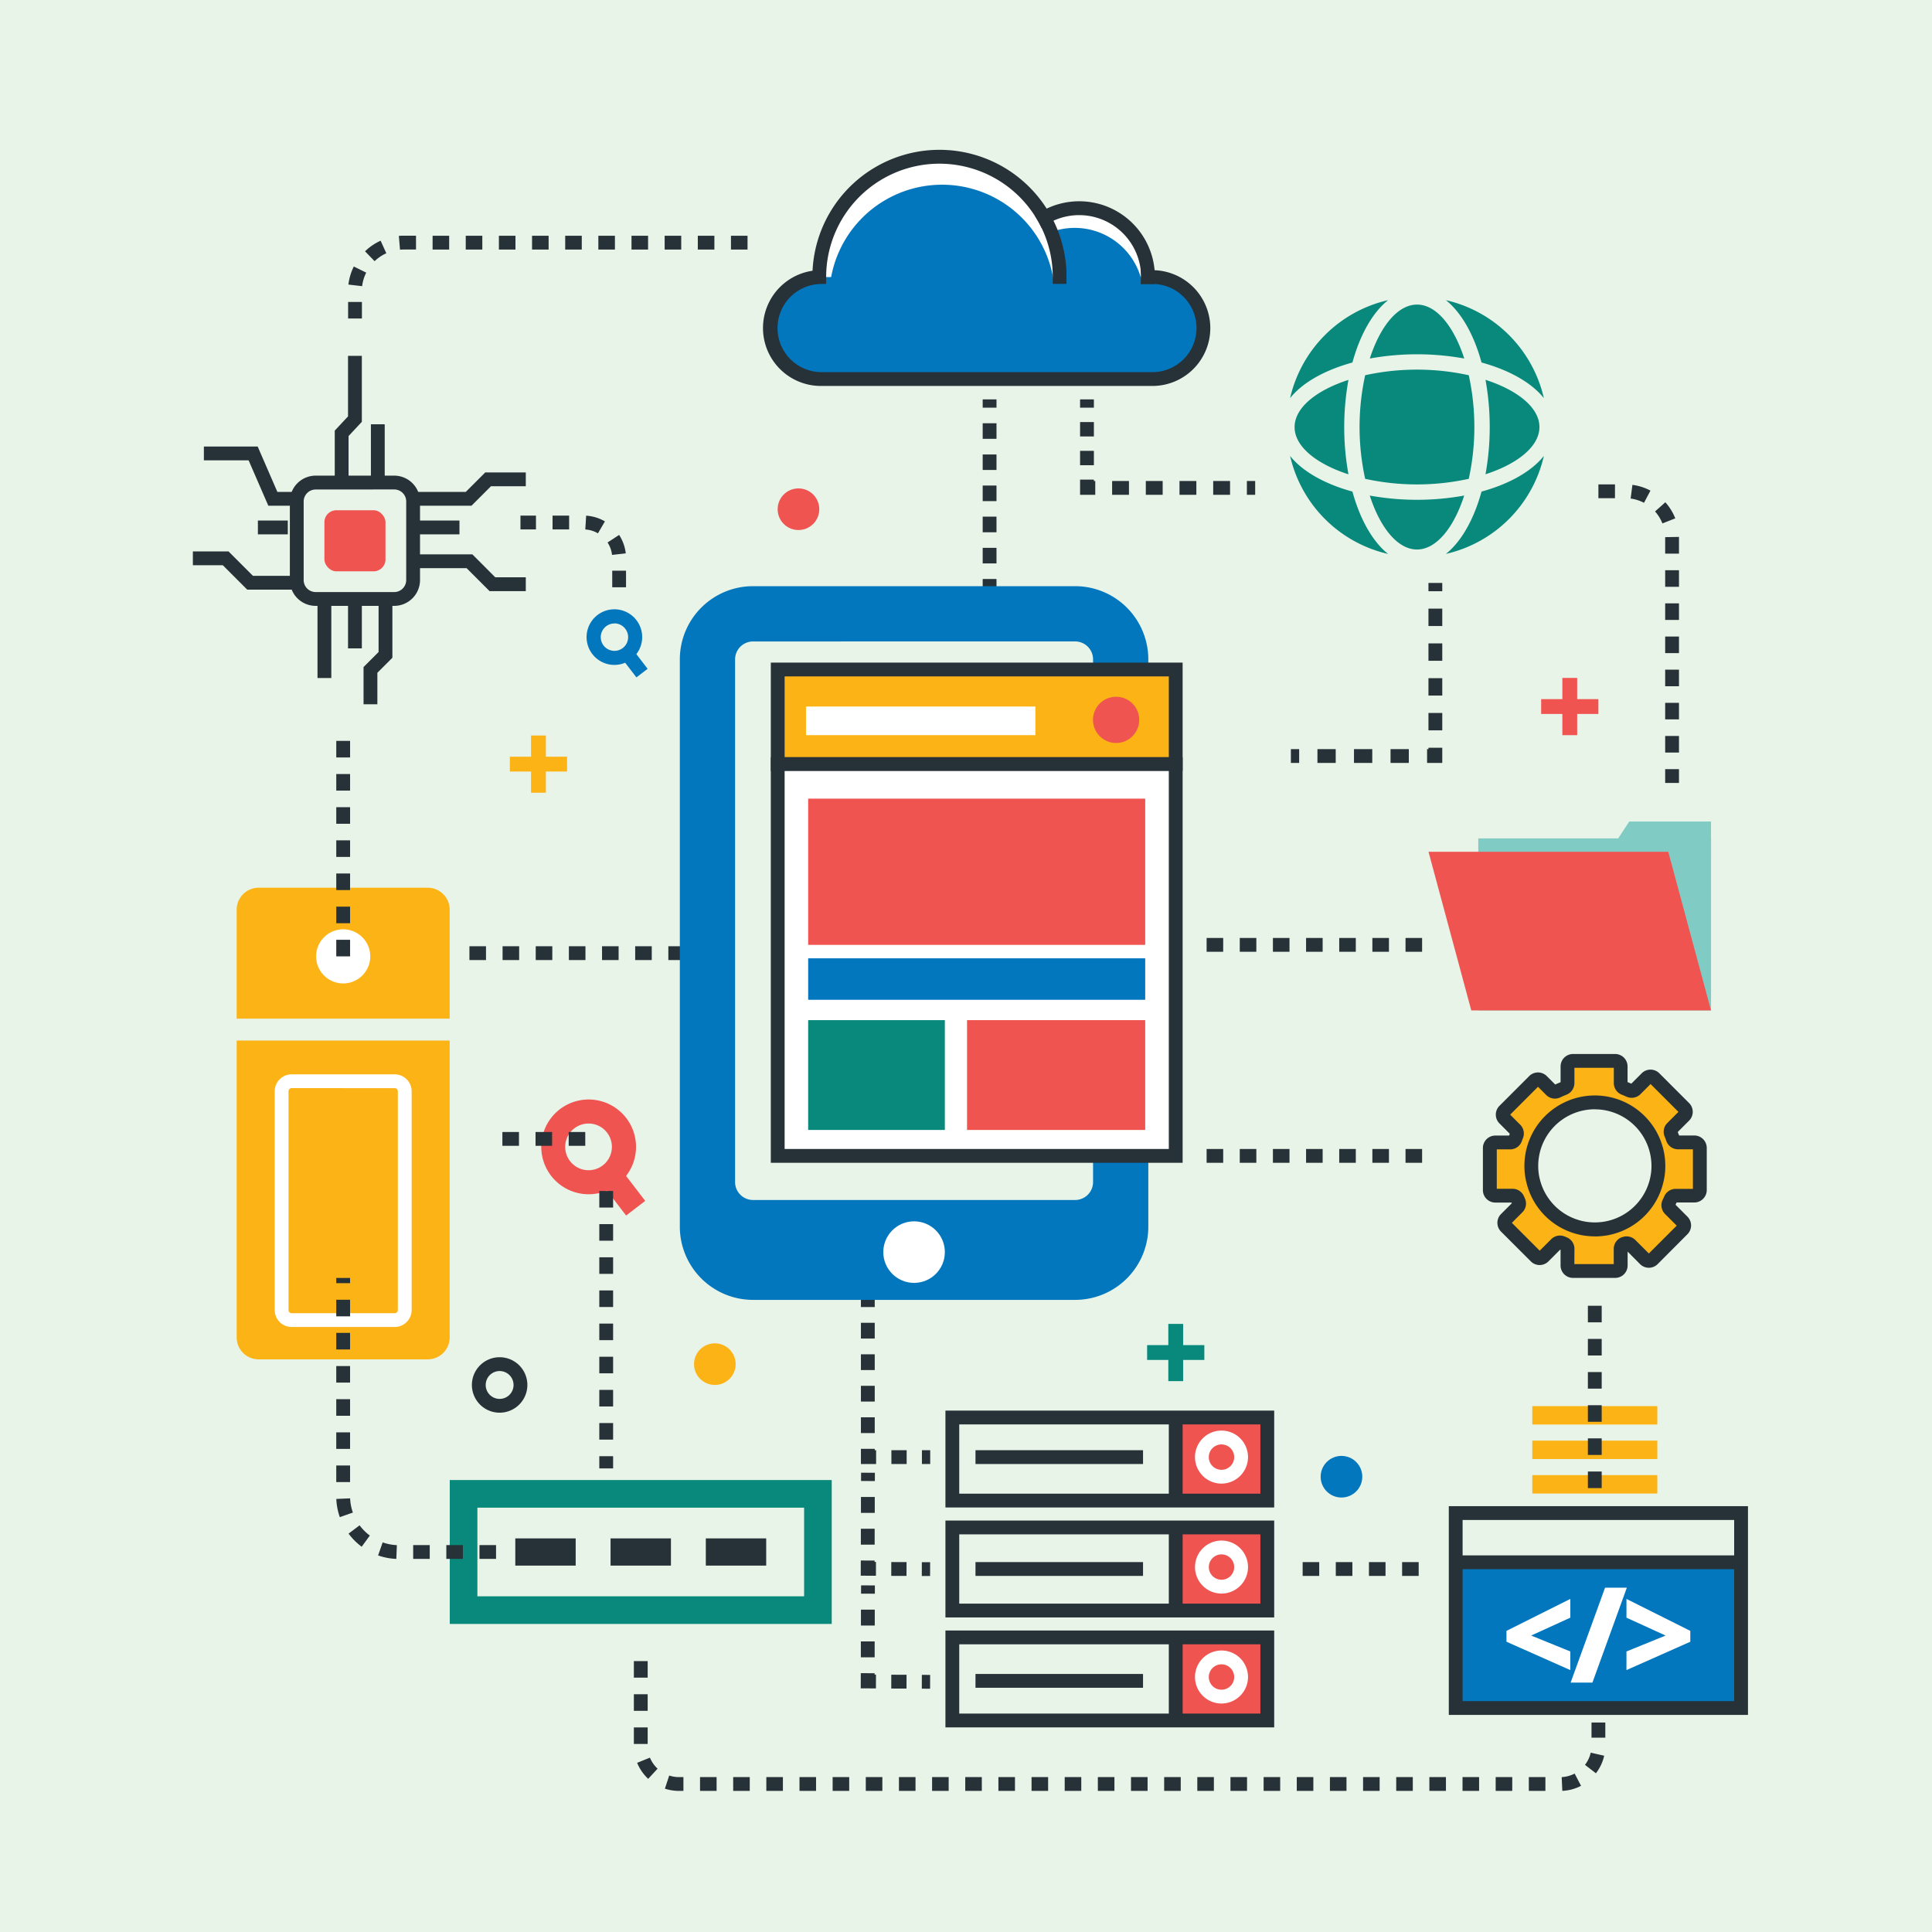 <?xml version="1.0" encoding="UTF-8" standalone="no"?>
<svg
   viewBox="0 0 200 200"
   height="200"
   width="200"
   xml:space="preserve"
   id="svg2"
   version="1.1"
   sodipodi:docname="app.svg"
   inkscape:version="1.1 (c4e8f9e, 2021-05-24)"
   xmlns:inkscape="http://www.inkscape.org/namespaces/inkscape"
   xmlns:sodipodi="http://sodipodi.sourceforge.net/DTD/sodipodi-0.dtd"
   xmlns="http://www.w3.org/2000/svg"
   xmlns:svg="http://www.w3.org/2000/svg"
   xmlns:rdf="http://www.w3.org/1999/02/22-rdf-syntax-ns#"
   xmlns:cc="http://creativecommons.org/ns#"
   xmlns:dc="http://purl.org/dc/elements/1.1/"><rect x="0" y="0" width="200" height="200" fill="#808080" stroke="none"/><sodipodi:namedview
     id="namedview924"
     pagecolor="#ffffff"
     bordercolor="#666666"
     borderopacity="1.0"
     inkscape:pageshadow="2"
     inkscape:pageopacity="0.0"
     inkscape:pagecheckerboard="0"
     showgrid="false"
     width="200px"
     inkscape:zoom="2.3023228"
     inkscape:cx="6.7323313"
     inkscape:cy="115.53549"
     inkscape:window-width="1280"
     inkscape:window-height="772"
     inkscape:window-x="0"
     inkscape:window-y="0"
     inkscape:window-maximized="0"
     inkscape:current-layer="svg2"
     inkscape:showpageshadow="false" /><defs
     id="defs6"><clipPath
       id="clipPath24"
       clipPathUnits="userSpaceOnUse"><path
         id="path22"
         d="m 8598.21,14380.5 c -2910.5,0.3 -4786.33,2123.6 -3887.06,3625.4 1340.4,2238.4 5596.15,677 8749.95,2895.7 1041.2,732.5 2073.5,995.1 2977.2,995.1 1833.7,0 3137,-1082 2903.8,-1515.9 -348.1,-647.7 -1830.1,44.6 -2512.2,-976.8 -682.2,-1021.4 -1621.8,-1771.5 -3407.1,-3167.5 -1720.7,-1345.5 -3396.9,-1856.2 -4824.59,-1856 m 4308.99,5956.6 -5496.43,-3173.4 2531.4,-1471.1 5496.43,3173.4 -2531.4,1471.1" /></clipPath><linearGradient
       id="linearGradient32"
       spreadMethod="pad"
       gradientTransform="matrix(14884.6,0,0,-14884.6,4484.51,18138.6)"
       gradientUnits="userSpaceOnUse"
       y2="0"
       x2="1"
       y1="0"
       x1="0"><stop
         id="stop28"
         offset="0"
         style="stop-opacity:1;stop-color:#eaf8fe" /><stop
         id="stop30"
         offset="1"
         style="stop-opacity:1;stop-color:#baddf5" /></linearGradient><clipPath
       id="clipPath42"
       clipPathUnits="userSpaceOnUse"><path
         id="path40"
         d="m 16261.4,2290.1 c -1848.3,0.1 -2242.4,1834.9 -3145,2203.7 -64.3,26.3 -127.7,38.4 -191,38.4 -377.7,0 -748.3,-432.1 -1238.9,-864.1 C 11195.8,3236 10585.1,2804 9726.52,2804 c -605.05,0 -1333.32,214.8 -2228.96,795.3 -3650.22,2366 550.43,2790.7 820.3,3556.9 269.88,766.3 -6208.73,1000.9 -1776.32,2090.1 1412.45,347 2709.94,500.5 3874.76,500.5 701.6,0 1355,-55.7 1956.2,-158.4 l 2493.7,-1439.7 507.8,293.2 c 186.3,-129.9 357.2,-267 512.5,-410.5 0,0 4995.2,-4248.8 1835.5,-5436.5 -572.2,-215.1 -1051.9,-304.8 -1460.6,-304.8 M 10647.2,6874.9 7788.93,5229 c -106.06,-61.2 -106.63,-161.5 -1.26,-222.8 L 9234.2,4165.6 c 52.72,-30.7 122.35,-46 192.07,-46 69.73,0 139.56,15.4 192.6,46 l 2872.83,1654.2 2169.1,-1240.6 2668.9,1541 L 11330,9581.3 8603.78,8043.6 10647.2,6874.9" /></clipPath><linearGradient
       id="linearGradient50"
       spreadMethod="pad"
       gradientTransform="matrix(13783.2,0,0,-13783.2,4986.37,6018.5)"
       gradientUnits="userSpaceOnUse"
       y2="0"
       x2="1"
       y1="0"
       x1="0"><stop
         id="stop46"
         offset="0"
         style="stop-opacity:1;stop-color:#eaf8fe" /><stop
         id="stop48"
         offset="1"
         style="stop-opacity:1;stop-color:#baddf5" /></linearGradient><clipPath
       id="clipPath60"
       clipPathUnits="userSpaceOnUse"><path
         id="path58"
         d="m 23061.1,1908.5 c -310.1,0 -597,54.3 -850.8,186.2 -1036.9,539 -987.7,1288.3 -814.7,1762.1 122.7,335.9 478.4,431.1 614.7,481 186.1,68 369.6,90.7 532.6,90.7 287.7,0 511.3,-70.6 572.2,-87 53.9,-14.6 110.1,-21.6 168.4,-21.6 1525.3,0 4524.8,4797.5 8006.2,5128.6 82.9,7.9 165.3,13.2 247,16 -30.9,-8.3 -61.1,-20.6 -89.6,-37.1 L 27732,7282.5 l 625.2,-361 -625.2,-360.9 156.2,-90.1 -156.2,-90.2 625.2,-361 -625.2,-360.9 415.4,-239.5 v -42.1 l 2876.1,-1660.5 3913.6,2259.5 245.5,135.6 -1127.5,583.4 466.6,269.3 -156.2,90.2 156.2,90.1 -625.2,361 625.2,360.9 -2703.8,1561.1 c -31.4,18.1 -64.8,31.3 -99.1,39.5 1593.4,-13.5 2909.5,-919 3404,-1259.3 505,-347.5 1161.5,-809.4 1198.6,-1484.6 29.1,-529 -370.4,-1082.5 -1198.6,-1746.1 -1321.7,-1059 -3787,-2142.4 -5564.9,-2142.4 -374.3,0 -718.2,48 -1014.5,154.4 -200.2,71.9 -418.4,102.9 -650.1,102.9 -716.4,0 -1562.5,-295.8 -2410.5,-591.7 -848,-295.7 -1698,-591.6 -2421.7,-591.6" /></clipPath><linearGradient
       id="linearGradient68"
       spreadMethod="pad"
       gradientTransform="matrix(15023.8,0,0,-15023.8,21299.1,5687.8)"
       gradientUnits="userSpaceOnUse"
       y2="0"
       x2="1"
       y1="0"
       x1="0"><stop
         id="stop64"
         offset="0"
         style="stop-opacity:1;stop-color:#eaf8fe" /><stop
         id="stop66"
         offset="1"
         style="stop-opacity:1;stop-color:#baddf5" /></linearGradient><clipPath
       id="clipPath78"
       clipPathUnits="userSpaceOnUse"><path
         id="path76"
         d="m 21688.9,5607.6 c -585.1,0 -1182.7,184.6 -1798.4,630.9 -1295.7,939.1 -2539.4,1986 -3469.4,2807.9 l 1320.3,762.3 -944,545 20.1,192.9 c 13.2,65.4 -23.2,133.4 -109.5,183.5 -75.1,43.7 -173.8,65.5 -272.5,65.5 -98.8,0 -197.7,-21.8 -273.3,-65.5 -2.8,-1.6 -5.5,-3.2 -8.2,-4.9 l -4738.3,2735.6 -362.3,-209.2 H 10674 v -219.1 l -2133.27,-1231.8 1621.17,-936 c -391.5,-45.1 -781.56,-96.9 -1163.54,-148.7 -1063.88,-144.3 -2065.08,-288.6 -2858.24,-288.6 -935.37,-0.1 -1581.47,200.6 -1700.76,838.5 -31.51,168.5 -25.34,310.7 23.66,476.8 542.5,1839 4707.52,1062.7 8753.88,2975.3 3708.4,1752.9 3034.4,3740.1 5951.6,4391.2 209.5,46.7 419.9,82.6 629.8,108.6 l -449.8,-2176.3 c -27.7,-134.2 36.8,-294.5 143.5,-356.1 l 18.6,-10.7 c -49.1,-6.7 -95.6,-21 -133.6,-43.1 l -5876.8,-3415.2 c -109,-63.4 -108.4,-166.9 1.2,-230.2 L 22375.1,7863 c 50.9,-29.4 118,-44.1 184.9,-44.1 67,0 133.9,14.7 184.5,44.1 l 5890.8,3423.3 c 108.8,63.3 108.2,166.9 -1.3,230.1 l -335.5,193.7 c 41.6,22.1 74,67.3 87,130.2 l 735,3556.1 c 735.8,-783.9 1134.3,-1366.8 2381.6,-1831.2 2278.4,-848.2 3900.3,24.1 4944.3,-1221.2 620.7,-740.2 807.9,-1955.5 336.2,-2476.3 -193.8,-214 -476,-329.4 -899.5,-329.5 -259.4,0 -571.8,43.3 -949.6,133.8 -1246.1,298.4 -2405.5,496.8 -3509.6,496.8 -1477.8,0 -2856.7,-355.3 -4214.2,-1302 C 25392,7599.1 23609.4,5607.6 21688.9,5607.6 m -4959.3,4964.5 v 0 c -15.3,23 -39,44.5 -70.9,63 -61.5,35.8 -142.3,53.7 -223.2,53.7 80.9,0 161.7,-17.9 223.2,-53.7 31.9,-18.5 55.6,-40 70.9,-63 m -294.7,116.7 c 0.1,0 0.2,0 0.3,0 v 0 c -0.1,0 -0.2,0 -0.3,0 m -221.7,14 c 0.7,0.4 1.4,0.8 2.1,1.2 -0.7,-0.4 -1.4,-0.8 -2.1,-1.2 m 440.7,1.6 c -60.9,33.9 -139.6,50.9 -218.4,50.9 78.8,0 157.5,-17 218.4,-50.9 m -219,50.9 c 0.1,0 0.2,0 0.3,0 v 0 c -0.1,0 -0.2,0 -0.3,0" /></clipPath><linearGradient
       id="linearGradient86"
       spreadMethod="pad"
       gradientTransform="matrix(32627.3,0,0,-32627.3,4419.96,12439.3)"
       gradientUnits="userSpaceOnUse"
       y2="0"
       x2="1"
       y1="0"
       x1="0"><stop
         id="stop82"
         offset="0"
         style="stop-opacity:1;stop-color:#eaf8fe" /><stop
         id="stop84"
         offset="1"
         style="stop-opacity:1;stop-color:#baddf5" /></linearGradient><clipPath
       id="clipPath96"
       clipPathUnits="userSpaceOnUse"><path
         id="path94"
         d="m 16729.6,10572.1 h -248.9 c -15.9,2.9 -33,4.4 -50.9,4.4 -5.9,0 -11.7,-0.1 -17.4,-0.5 l -146.4,84.5 c 51.4,18.9 110.2,28.3 168.9,28.3 v 0 c 0.1,0 0.2,0 0.3,0 v 0 c 0.1,0 0.2,0 0.3,0 v 0 c 80.9,0 161.7,-17.9 223.2,-53.7 31.9,-18.5 55.6,-40 70.9,-63" /></clipPath><linearGradient
       id="linearGradient104"
       spreadMethod="pad"
       gradientTransform="matrix(32627.3,0,0,-32627.3,4419.96,12439.3)"
       gradientUnits="userSpaceOnUse"
       y2="0"
       x2="1"
       y1="0"
       x1="0"><stop
         id="stop100"
         offset="0"
         style="stop-opacity:1;stop-color:#eaf8fe" /><stop
         id="stop102"
         offset="1"
         style="stop-opacity:1;stop-color:#baddf5" /></linearGradient><clipPath
       id="clipPath114"
       clipPathUnits="userSpaceOnUse"><path
         id="path112"
         d="m 22560,7818.9 c -66.9,0 -134,14.7 -184.9,44.1 l -8873.7,5123.2 c -109.6,63.3 -110.2,166.8 -1.2,230.2 l 5876.8,3415.2 c 38,22.1 84.5,36.4 133.6,43.1 l 8612.3,-4972.4 c 26.6,-15.3 53.4,-22.6 78.9,-22.6 24.5,0 47.7,6.7 68.4,19.3 9.8,2.6 19.3,6.3 28.3,11.1 l 335.5,-193.7 c 109.5,-63.2 110.1,-166.8 1.3,-230.1 L 22744.5,7863 c -50.6,-29.4 -117.5,-44.1 -184.5,-44.1" /></clipPath><linearGradient
       id="linearGradient122"
       spreadMethod="pad"
       gradientTransform="matrix(32627.3,0,0,-32627.3,4419.96,12439.3)"
       gradientUnits="userSpaceOnUse"
       y2="0"
       x2="1"
       y1="0"
       x1="0"><stop
         id="stop118"
         offset="0"
         style="stop-opacity:1;stop-color:#cad3d6" /><stop
         id="stop120"
         offset="1"
         style="stop-opacity:1;stop-color:#a2bdd0" /></linearGradient><clipPath
       id="clipPath508"
       clipPathUnits="userSpaceOnUse"><path
         id="path506"
         d="m 27334.3,11009.1 -0.3,101.3 244.4,141.1 0.3,-101.3 -244.4,-141.1" /></clipPath><clipPath
       id="clipPath520"
       clipPathUnits="userSpaceOnUse"><path
         id="path518"
         d="m 27680.6,11219.3 -0.3,101.3 244.5,141.2 0.3,-101.3 -244.5,-141.2" /></clipPath><clipPath
       id="clipPath720"
       clipPathUnits="userSpaceOnUse"><path
         id="path718"
         d="M 9942.17,15692.6 7410.77,17163.7 12907.2,20337.1 15438.6,18866 9942.17,15692.6" /></clipPath><linearGradient
       id="linearGradient728"
       spreadMethod="pad"
       gradientTransform="matrix(14884.6,0,0,-14884.6,4484.51,18138.6)"
       gradientUnits="userSpaceOnUse"
       y2="0"
       x2="1"
       y1="0"
       x1="0"><stop
         id="stop724"
         offset="0"
         style="stop-opacity:1;stop-color:#c7d0d3" /><stop
         id="stop726"
         offset="1"
         style="stop-opacity:1;stop-color:#a1bbce" /></linearGradient><clipPath
       id="clipPath954"
       clipPathUnits="userSpaceOnUse"><path
         id="path952"
         d="m 31023.5,3716.3 -2876.1,1660.5 v 42.1 l 2473.8,-1426.1 3900.5,2249.4 -625.2,361 158.6,91.6 1127.5,-583.4 -245.5,-135.6 -3913.6,-2259.5" /></clipPath><linearGradient
       id="linearGradient962"
       spreadMethod="pad"
       gradientTransform="matrix(15023.8,0,0,-15023.8,21299.1,5687.8)"
       gradientUnits="userSpaceOnUse"
       y2="0"
       x2="1"
       y1="0"
       x1="0"><stop
         id="stop958"
         offset="0"
         style="stop-opacity:1;stop-color:#c7d0d3" /><stop
         id="stop960"
         offset="1"
         style="stop-opacity:1;stop-color:#a1bbce" /></linearGradient><clipPath
       id="clipPath1044"
       clipPathUnits="userSpaceOnUse"><path
         id="path1042"
         d="m 14660.8,4579.2 -2169.1,1240.6 947.8,545.8 c 106.2,61.3 106.7,161.5 1.3,222.8 l -1446.6,840.7 c -52.6,30.6 -122.3,45.9 -192,45.9 -69.7,0 -139.5,-15.3 -192.6,-45.9 L 10647.2,6874.9 8603.78,8043.6 11330,9581.3 17329.7,6120.2 14660.8,4579.2" /></clipPath><linearGradient
       id="linearGradient1052"
       spreadMethod="pad"
       gradientTransform="matrix(13783.2,0,0,-13783.2,4986.37,6018.5)"
       gradientUnits="userSpaceOnUse"
       y2="0"
       x2="1"
       y1="0"
       x1="0"><stop
         id="stop1048"
         offset="0"
         style="stop-opacity:1;stop-color:#c7d0d3" /><stop
         id="stop1050"
         offset="1"
         style="stop-opacity:1;stop-color:#a1bbce" /></linearGradient><clipPath
       id="clipPath1078"
       clipPathUnits="userSpaceOnUse"><path
         id="path1076"
         d="m 11324.8,10176.3 -44.6,-24.3 c 15.9,8.7 34.9,12.4 55.2,9.5 l 44.6,24.3 c -20.3,2.8 -39.3,-0.8 -55.2,-9.5" /></clipPath><clipPath
       id="clipPath1092"
       clipPathUnits="userSpaceOnUse"><path
         id="path1090"
         d="m 11391.1,9947.8 44.6,24.2 c 28.9,15.7 48,47.9 48,87.6 -0.2,61.7 -46.5,118.2 -103.7,126.2 l -44.6,-24.3 c 57.2,-8 103.6,-64.5 103.7,-126.1 0,-39.8 -19.1,-71.9 -48,-87.6" /></clipPath><clipPath
       id="clipPath1128"
       clipPathUnits="userSpaceOnUse"><path
         id="path1126"
         d="m 8837.14,8747.1 -44.58,-24.3 c 15.97,8.7 34.92,12.4 55.26,9.5 l 44.59,24.3 c -20.34,2.9 -39.29,-0.8 -55.27,-9.5" /></clipPath><clipPath
       id="clipPath1142"
       clipPathUnits="userSpaceOnUse"><path
         id="path1140"
         d="m 8903.5,8518.6 44.59,24.2 c 28.9,15.8 48.02,47.9 47.94,87.6 -0.11,61.7 -46.48,118.2 -103.62,126.2 l -44.59,-24.3 c 57.14,-8 103.52,-64.4 103.62,-126.1 0.08,-39.7 -19.04,-71.9 -47.94,-87.6" /></clipPath><clipPath
       id="clipPath1206"
       clipPathUnits="userSpaceOnUse"><path
         id="path1204"
         d="m 17077.8,6851.9 -44.6,-24.2 c 16,8.7 35,12.3 55.3,9.5 l 44.6,24.2 c -20.3,2.9 -39.3,-0.8 -55.3,-9.5" /></clipPath><clipPath
       id="clipPath1226"
       clipPathUnits="userSpaceOnUse"><path
         id="path1224"
         d="m 17144.2,6623.4 44.6,24.3 c 28.9,15.7 48,47.8 47.9,87.6 -0.1,61.6 -46.5,118.1 -103.6,126.1 l -44.6,-24.2 c 57.2,-8.1 103.5,-64.5 103.6,-126.2 0.1,-39.7 -19,-71.9 -47.9,-87.6" /></clipPath><clipPath
       id="clipPath1276"
       clipPathUnits="userSpaceOnUse"><path
         id="path1274"
         d="m 14590.2,5422.7 -44.6,-24.2 c 16,8.7 34.9,12.3 55.3,9.5 l 44.6,24.2 c -20.4,2.9 -39.3,-0.8 -55.3,-9.5" /></clipPath><clipPath
       id="clipPath1290"
       clipPathUnits="userSpaceOnUse"><path
         id="path1288"
         d="m 14656.6,5194.2 44.6,24.3 c 28.8,15.7 48,47.9 47.9,87.6 -0.1,61.6 -46.5,118.1 -103.6,126.1 l -44.6,-24.2 c 57.1,-8.1 103.5,-64.5 103.6,-126.2 0.1,-39.7 -19,-71.9 -47.9,-87.6" /></clipPath><clipPath
       id="clipPath1506"
       clipPathUnits="userSpaceOnUse"><path
         id="path1504"
         d="m 13833.6,10205.4 c -7.6,0 -13.8,3.3 -13.8,7.4 0,4.1 6.2,7.5 13.8,7.5 7.6,0 13.7,-3.4 13.7,-7.5 0,-4.1 -6.1,-7.4 -13.7,-7.4" /></clipPath><clipPath
       id="clipPath1670"
       clipPathUnits="userSpaceOnUse"><path
         id="path1668"
         d="m 16480.7,10572.1 h -61.5 l -6.8,3.9 c 5.7,0.4 11.5,0.5 17.4,0.5 17.9,0 35,-1.5 50.9,-4.4" /></clipPath><linearGradient
       id="linearGradient1678"
       spreadMethod="pad"
       gradientTransform="matrix(32627.3,0,0,-32627.3,4419.96,12439.3)"
       gradientUnits="userSpaceOnUse"
       y2="0"
       x2="1"
       y1="0"
       x1="0"><stop
         id="stop1674"
         offset="0"
         style="stop-opacity:1;stop-color:#4b271f" /><stop
         id="stop1676"
         offset="1"
         style="stop-opacity:1;stop-color:#4b271f" /></linearGradient><clipPath
       id="clipPath1712"
       clipPathUnits="userSpaceOnUse"><path
         id="path1710"
         d="m 9426.27,4119.6 c -69.72,0 -139.35,15.3 -192.07,46 l -1446.53,840.6 c -105.37,61.3 -104.8,161.6 1.26,222.8 L 10647.2,6874.9 12491.7,5819.8 9618.87,4165.6 c -53.04,-30.6 -122.87,-46 -192.6,-46" /></clipPath><linearGradient
       id="linearGradient1718"
       spreadMethod="pad"
       gradientTransform="matrix(13783.2,0,0,-13783.2,4986.37,6018.5)"
       gradientUnits="userSpaceOnUse"
       y2="0"
       x2="1"
       y1="0"
       x1="0"><stop
         id="stop1714"
         offset="0"
         style="stop-opacity:1;stop-color:#c7d0d3" /><stop
         id="stop1716"
         offset="1"
         style="stop-opacity:1;stop-color:#a1bbce" /></linearGradient><clipPath
       id="clipPath1728"
       clipPathUnits="userSpaceOnUse"><path
         id="path1726"
         d="m 12491.7,5819.8 -1844.5,1055.1 962.4,554.2 c 53.1,30.6 122.9,45.9 192.6,45.9 69.7,0 139.4,-15.3 192,-45.9 l 1446.6,-840.7 c 105.4,-61.3 104.9,-161.5 -1.3,-222.8 l -947.8,-545.8" /></clipPath><linearGradient
       id="linearGradient1734"
       spreadMethod="pad"
       gradientTransform="matrix(13783.2,0,0,-13783.2,4986.37,6018.5)"
       gradientUnits="userSpaceOnUse"
       y2="0"
       x2="1"
       y1="0"
       x1="0"><stop
         id="stop1730"
         offset="0"
         style="stop-opacity:1;stop-color:#aaafb1" /><stop
         id="stop1732"
         offset="1"
         style="stop-opacity:1;stop-color:#8b9fad" /></linearGradient><clipPath
       clipPathUnits="userSpaceOnUse"
       id="clipPath8585"><rect
         style="fill:#66e0f0;fill-opacity:1;stroke-width:7.726;stroke-linejoin:round"
         id="rect8587"
         width="2351.9"
         height="2351.9"
         x="503.98"
         y="-2351.9"
         transform="scale(1,-1)" /></clipPath><style
       id="style9286">.cls-1{fill:#e9f4e9;}.cls-2{fill:#ef5451;}.cls-3{fill:#80cbc4;}.cls-4{fill:#09897b;}.cls-5{fill:#263238;}.cls-6{fill:#fff;}.cls-7{fill:#fcb316;}.cls-8{fill:#0377be;}</style></defs><g
     id="g9689"
     transform="matrix(0.143,0,0,0.143,2e-6,2.0000001e-6)"><rect
       class="cls-1"
       width="1400"
       height="1400"
       id="rect9292"
       x="0"
       y="0" /><path
       class="cls-2"
       d="m 426.13,864.54 a 34.3,34.3 0 1 1 20.87,-7.08 34.26,34.26 0 0 1 -20.87,7.08 z m -0.06,-51.2 a 16.9,16.9 0 1 0 13.43,6.66 16.81,16.81 0 0 0 -13.43,-6.66 z"
       id="path9294" /><rect
       class="cls-2"
       x="442.21"
       y="847.42"
       width="17.42"
       height="30.37"
       transform="rotate(-37.49,450.905,862.587)"
       id="rect9296" /><rect
       class="cls-3"
       x="1070.15"
       y="606.92"
       width="168.49"
       height="124.53"
       id="rect9298" /><polygon
       class="cls-3"
       points="1161.79,621.54 1179.45,594.72 1238.63,594.72 1238.63,621.54 "
       id="polygon9300" /><polygon
       class="cls-2"
       points="1065.08,731.46 1034.12,616.63 1207.68,616.63 1238.63,731.46 "
       id="polygon9302" /><path
       class="cls-4"
       d="M 602.1,1175.59 H 325.59 V 1071.42 H 602.1 Z m -256.51,-20 H 582.1 v -64.17 H 345.59 Z"
       id="path9304" /><rect
       class="cls-5"
       x="373.03"
       y="1113.66"
       width="43.71"
       height="19.7"
       id="rect9306" /><rect
       class="cls-5"
       x="441.99"
       y="1113.66"
       width="43.71"
       height="19.7"
       id="rect9308" /><rect
       class="cls-5"
       x="510.95"
       y="1113.66"
       width="43.71"
       height="19.7"
       id="rect9310" /><rect
       class="cls-2"
       x="851.12"
       y="1023.36"
       width="66.29"
       height="62.94"
       id="rect9312" /><path
       class="cls-5"
       d="m 922.41,1091.29 h -238 v -70.14 h 238 z m -228,-10 h 218 v -50.14 h -218 z"
       id="path9314" /><rect
       class="cls-5"
       x="846.12"
       y="1026.15"
       width="10"
       height="60.14"
       id="rect9316" /><path
       class="cls-6"
       d="m 884.27,1074 a 19.19,19.19 0 1 1 19.18,-19.19 19.21,19.21 0 0 1 -19.18,19.19 z m 0,-28.37 a 9.19,9.19 0 1 0 9.18,9.18 9.19,9.19 0 0 0 -9.18,-9.17 z"
       id="path9318" /><rect
       class="cls-2"
       x="851.12"
       y="1102.95"
       width="66.29"
       height="62.94"
       id="rect9320" /><path
       class="cls-5"
       d="m 922.41,1170.89 h -238 v -70.15 h 238 z m -228,-10 h 218 v -50.15 h -218 z"
       id="path9322" /><rect
       class="cls-5"
       x="846.12"
       y="1105.74"
       width="10"
       height="60.14"
       id="rect9324" /><path
       class="cls-6"
       d="m 884.27,1153.6 a 19.18,19.18 0 1 1 19.18,-19.18 19.2,19.2 0 0 1 -19.18,19.18 z m 0,-28.36 a 9.18,9.18 0 1 0 9.18,9.18 9.19,9.19 0 0 0 -9.18,-9.18 z"
       id="path9326" /><rect
       class="cls-2"
       x="851.12"
       y="1182.55"
       width="66.29"
       height="62.94"
       id="rect9328" /><path
       class="cls-5"
       d="m 922.41,1250.48 h -238 v -70.14 h 238 z m -228,-10 h 218 v -50.14 h -218 z"
       id="path9330" /><rect
       class="cls-5"
       x="846.12"
       y="1185.34"
       width="10"
       height="60.14"
       id="rect9332" /><path
       class="cls-6"
       d="m 884.27,1233.2 a 19.19,19.19 0 1 1 19.18,-19.2 19.21,19.21 0 0 1 -19.18,19.2 z m 0,-28.37 a 9.19,9.19 0 1 0 9.18,9.18 9.19,9.19 0 0 0 -9.18,-9.18 z"
       id="path9334" /><rect
       class="cls-5"
       x="706.17"
       y="1049.82"
       width="121.29"
       height="10"
       id="rect9336" /><rect
       class="cls-5"
       x="706.17"
       y="1130.82"
       width="121.29"
       height="10"
       id="rect9338" /><rect
       class="cls-5"
       x="706.17"
       y="1211.8"
       width="121.29"
       height="10"
       id="rect9340" /><path
       class="cls-7"
       d="M 325.53,737.41 V 658.54 A 15.91,15.91 0 0 0 309.62,642.62 H 187.25 a 15.92,15.92 0 0 0 -15.92,15.92 v 78.87 z"
       id="path9342" /><path
       class="cls-7"
       d="m 171.33,753.26 v 214.89 a 15.91,15.91 0 0 0 15.92,15.91 h 122.37 a 15.91,15.91 0 0 0 15.91,-15.91 V 753.26 Z"
       id="path9344" /><path
       class="cls-6"
       d="M 285.72,960.64 H 211.14 A 12.3,12.3 0 0 1 198.86,948.36 V 790 a 12.3,12.3 0 0 1 12.28,-12.28 h 74.58 A 12.3,12.3 0 0 1 298,790 v 158.36 a 12.3,12.3 0 0 1 -12.28,12.28 z M 211.14,787.7 a 2.29,2.29 0 0 0 -2.28,2.28 v 158.38 a 2.29,2.29 0 0 0 2.28,2.28 h 74.58 A 2.28,2.28 0 0 0 288,948.36 V 790 a 2.28,2.28 0 0 0 -2.28,-2.28 z"
       id="path9346" /><circle
       class="cls-6"
       cx="248.43"
       cy="692.33"
       r="19.6"
       id="circle9348" /><path
       class="cls-5"
       d="M 285.38,438.6 H 228.51 A 18.7,18.7 0 0 1 209.83,419.92 V 363 a 18.7,18.7 0 0 1 18.68,-18.68 h 56.87 A 18.7,18.7 0 0 1 304.06,363 v 56.88 a 18.7,18.7 0 0 1 -18.68,18.72 z m -56.87,-84.24 a 8.68,8.68 0 0 0 -8.68,8.68 v 56.88 a 8.69,8.69 0 0 0 8.68,8.68 h 56.87 a 8.69,8.69 0 0 0 8.68,-8.68 V 363 a 8.68,8.68 0 0 0 -8.68,-8.68 z"
       id="path9350" /><rect
       class="cls-2"
       x="234.84"
       y="369.37"
       width="44.22"
       height="44.22"
       rx="8.59"
       ry="8.59"
       id="rect9352" /><polygon
       class="cls-5"
       points="261.94,257.59 261.94,305.37 252.33,315.66 252.33,349.36 242.33,349.36 242.33,311.71 251.94,301.43 251.94,257.59 "
       id="polygon9354" /><rect
       class="cls-5"
       x="268.5"
       y="307.14"
       width="10"
       height="42.22"
       id="rect9356" /><polygon
       class="cls-5"
       points="380.63,342 380.63,352 355.41,352 341.31,366.1 299.06,366.1 299.06,356.1 337.17,356.1 351.27,342 "
       id="polygon9358" /><rect
       class="cls-5"
       x="299.06"
       y="376.82"
       width="33.55"
       height="10"
       id="rect9360" /><polygon
       class="cls-5"
       points="341.92,401.29 358.54,417.92 380.63,417.92 380.63,427.92 354.4,427.92 337.77,411.29 299.06,411.29 299.06,401.29 "
       id="polygon9362" /><polygon
       class="cls-5"
       points="284.06,437.36 284.06,476.15 273.18,487.03 273.18,509.82 263.18,509.82 263.18,482.88 274.06,472.01 274.06,437.36 "
       id="polygon9364" /><rect
       class="cls-5"
       x="251.95"
       y="437.36"
       width="10"
       height="32.01"
       id="rect9366" /><rect
       class="cls-5"
       x="229.84"
       y="437.36"
       width="10"
       height="53.47"
       id="rect9368" /><polygon
       class="cls-5"
       points="165.45,399.19 183.11,416.85 214.83,416.85 214.83,426.85 178.97,426.85 161.31,409.19 139.62,409.19 139.62,399.19 "
       id="polygon9370" /><rect
       class="cls-5"
       x="186.69"
       y="376.82"
       width="21.65"
       height="10"
       id="rect9372" /><polygon
       class="cls-5"
       points="186.54,323.25 200.8,356.1 214.83,356.1 214.83,366.1 194.24,366.1 179.98,333.25 147.59,333.25 147.59,323.25 "
       id="polygon9374" /><path
       class="cls-4"
       d="m 1072.49,262.42 c 20.23,5.54 36.2,14.62 45.13,25.79 a 94.32,94.32 0 0 0 -70.92,-70.92 c 11.17,8.93 20.3,24.9 25.79,45.13 z"
       id="path9376" /><path
       class="cls-4"
       d="m 979.05,355.86 c -20.23,-5.54 -36.19,-14.62 -45.13,-25.79 a 94.32,94.32 0 0 0 70.92,70.93 c -11.17,-8.95 -20.25,-24.91 -25.79,-45.14 z"
       id="path9378" /><path
       class="cls-4"
       d="m 979.05,262.42 c 5.54,-20.23 14.62,-36.2 25.79,-45.13 a 94.32,94.32 0 0 0 -70.92,70.92 C 942.86,277 958.82,268 979.05,262.42 Z"
       id="path9380" /><path
       class="cls-4"
       d="m 976.17,275 c -23.38,7.57 -39,20.2 -39,34.19 0,13.99 15.67,26.62 39,34.19 a 191.92,191.92 0 0 1 0,-68.38 z"
       id="path9382" /><path
       class="cls-4"
       d="m 1060,259.54 c -7.57,-23.38 -20.2,-39.05 -34.19,-39.05 -13.99,0 -26.62,15.67 -34.19,39.05 a 191.92,191.92 0 0 1 68.38,0 z"
       id="path9384" /><path
       class="cls-4"
       d="m 1117.62,330.07 c -8.94,11.17 -24.9,20.25 -45.13,25.79 -5.54,20.23 -14.62,36.19 -25.79,45.13 a 94.32,94.32 0 0 0 70.92,-70.92 z"
       id="path9386" /><path
       class="cls-4"
       d="m 1025.77,397.79 c 14,0 26.62,-15.67 34.19,-39.05 a 191.92,191.92 0 0 1 -68.38,0 c 7.57,23.38 20.2,39.05 34.19,39.05 z"
       id="path9388" /><path
       class="cls-4"
       d="m 1063.26,346.63 a 175.54,175.54 0 0 0 0,-75 175.54,175.54 0 0 0 -75,0 175.54,175.54 0 0 0 0,75 175.54,175.54 0 0 0 75,0 z"
       id="path9390" /><path
       class="cls-4"
       d="m 1075.37,343.33 c 23.38,-7.57 39.05,-20.21 39.05,-34.19 0,-13.98 -15.67,-26.62 -39.05,-34.19 a 191.92,191.92 0 0 1 0,68.38 z"
       id="path9392" /><path
       class="cls-7"
       d="m 1226.51,827 h -11.73 a 4,4 0 0 1 -3.77,-2.67 c -0.41,-1.21 -0.87,-2.41 -1.36,-3.58 a 4,4 0 0 1 0.88,-4.33 l 8.7,-8.7 a 4,4 0 0 0 0,-5.67 l -21.57,-21.57 a 4,4 0 0 0 -5.67,0 l -8,8 a 4,4 0 0 1 -4.49,0.82 c -1.23,-0.57 -2.48,-1.11 -3.76,-1.6 a 4,4 0 0 1 -2.51,-3.72 V 772 a 4,4 0 0 0 -4,-4 h -30.48 a 4,4 0 0 0 -4,4 v 12 a 4,4 0 0 1 -2.54,3.8 c -1.65,0.64 -3.26,1.34 -4.84,2.12 a 4,4 0 0 1 -4.53,-0.8 l -6.6,-6.61 a 4,4 0 0 0 -5.68,0 L 1089,804.07 a 4,4 0 0 0 0,5.67 l 8,8 a 4,4 0 0 1 0.85,4.31 c -0.31,0.79 -0.61,1.6 -0.89,2.41 a 4,4 0 0 1 -3.76,2.62 h -10.65 a 4,4 0 0 0 -4,4 v 30.49 a 4,4 0 0 0 4,4 h 12.39 a 4,4 0 0 1 3.65,2.37 c 0.25,0.56 0.49,1.11 0.75,1.67 a 4,4 0 0 1 -0.82,4.48 l -8.29,8.3 a 4,4 0 0 0 0,5.68 l 21.55,21.56 a 4,4 0 0 0 5.68,0 l 9,-9 a 4,4 0 0 1 4.33,-0.89 c 0.49,0.21 1,0.41 1.49,0.6 a 4,4 0 0 1 2.52,3.72 v 12 a 4,4 0 0 0 4,4 h 30.48 a 4,4 0 0 0 4,-4 v -12 a 4.07,4.07 0 0 1 2.64,-3.77 h 0.11 a 4.07,4.07 0 0 1 4.38,0.86 l 10.45,10.46 a 4,4 0 0 0 5.67,0 L 1218,890 a 4,4 0 0 0 0,-5.67 l -9.08,-9.08 a 4,4 0 0 1 -0.82,-4.57 c 0.43,-0.87 0.83,-1.75 1.22,-2.64 a 4.06,4.06 0 0 1 3.71,-2.5 h 13.46 a 4,4 0 0 0 4,-4 v -30.49 a 4,4 0 0 0 -3.98,-4.05 z m -27.34,27.89 a 46,46 0 0 1 -89.36,0 43.39,43.39 0 0 1 -1.32,-10.87 46,46 0 0 1 92,0 43.85,43.85 0 0 1 -1.32,10.91 z"
       id="path9394" /><path
       class="cls-5"
       d="m 1169.19,925.09 h -30.48 a 9,9 0 0 1 -9,-9 v -11.34 l -0.27,-0.11 -8.51,8.5 a 9,9 0 0 1 -12.74,0 l -21.56,-21.55 a 9,9 0 0 1 0,-12.75 l 7.81,-7.81 -0.21,-0.48 h -11.74 a 9,9 0 0 1 -9,-9 v -30.5 a 9,9 0 0 1 9,-9 h 10 c 0.15,-0.43 0.31,-0.86 0.47,-1.29 l -7.48,-7.49 a 9,9 0 0 1 0,-12.74 L 1107,779 a 9,9 0 0 1 12.74,0 l 6.11,6.11 c 1.27,-0.6 2.57,-1.16 3.88,-1.69 V 772 a 9,9 0 0 1 9,-9 h 30.48 a 9,9 0 0 1 9,9 v 11.33 c 0.9,0.36 1.81,0.75 2.71,1.16 l 7.54,-7.54 a 9,9 0 0 1 12.74,0 l 21.56,21.56 a 9,9 0 0 1 0,12.74 l -8.22,8.23 c 0.33,0.84 0.65,1.68 1,2.52 h 11 a 9,9 0 0 1 9,9 v 30.49 a 9,9 0 0 1 -9,9 h -12.84 c -0.26,0.59 -0.51,1.13 -0.75,1.65 l 8.61,8.61 a 9,9 0 0 1 0,12.73 L 1200,915.11 a 9,9 0 0 1 -12.74,0 l -9,-9.05 v 10 a 9,9 0 0 1 -9.07,9.03 z m -29.5,-10 h 28.52 v -11 a 9,9 0 0 1 5.83,-8.43 h 0.11 a 9.07,9.07 0 0 1 9.72,2 l 9.76,9.76 20.16,-20.16 -8.39,-8.39 a 9,9 0 0 1 -1.77,-10.3 c 0.37,-0.74 0.73,-1.53 1.12,-2.43 a 9.06,9.06 0 0 1 8.3,-5.51 h 12.47 V 832 h -10.74 a 9,9 0 0 1 -8.5,-6 c -0.38,-1.11 -0.8,-2.22 -1.24,-3.29 a 8.91,8.91 0 0 1 2,-9.79 l 8,-8 -20.16,-20.16 -7.33,7.33 a 9,9 0 0 1 -10.13,1.81 c -1.15,-0.54 -2.31,-1 -3.45,-1.47 a 9,9 0 0 1 -5.71,-8.38 V 773 h -28.52 v 11 a 9.08,9.08 0 0 1 -5.74,8.46 c -1.52,0.59 -3,1.24 -4.44,1.94 a 8.94,8.94 0 0 1 -10.26,-1.74 l -5.91,-5.92 -20.16,20.17 7.27,7.28 a 9,9 0 0 1 2,9.68 c -0.28,0.71 -0.55,1.44 -0.81,2.18 a 8.94,8.94 0 0 1 -8.49,6 h -9.66 v 28.51 h 11.4 a 9,9 0 0 1 8.24,5.38 c 0.23,0.53 0.46,1 0.7,1.56 a 9,9 0 0 1 -1.82,10.12 l -7.6,7.6 20.16,20.16 8.28,-8.27 a 8.93,8.93 0 0 1 9.78,-2 c 0.44,0.19 0.89,0.37 1.33,0.53 a 9.06,9.06 0 0 1 5.76,8.41 z m -9.79,-10.93 z m -35.17,-32.47 z m 119.2,-1.66 z m -120.82,-49.84 z m 121.15,-1.34 z m -121.79,-12.67 z m 88,-21.16 z m -25.93,110 a 50.78,50.78 0 0 1 -49.54,-39 48.67,48.67 0 0 1 -1.46,-12 51,51 0 0 1 102,0 48.52,48.52 0 0 1 -1.47,12.08 50.78,50.78 0 0 1 -49.58,38.96 z m 0,-92 a 41,41 0 0 0 -41,41 38.69,38.69 0 0 0 1.16,9.61 41,41 0 0 0 79.65,0.08 v -0.08 a 38.22,38.22 0 0 0 1.17,-9.61 41,41 0 0 0 -41.03,-40.96 z"
       id="path9396" /><path
       class="cls-8"
       d="m 767.14,200.56 a 86.94,86.94 0 0 1 -41,73.84 h -92.1 a 86.94,86.94 0 0 1 -41,-73.83 v 0 a 87,87 0 1 1 174,0 z"
       id="path9398" /><circle
       class="cls-8"
       cx="781.21"
       cy="200.56"
       r="49.85"
       id="circle9400" /><path
       class="cls-6"
       d="m 831.06,200.56 a 48.52,48.52 0 0 1 -0.25,5 49.22,49.22 0 0 1 -3.12,13 c 0.1,-1.24 0.15,-2.51 0.15,-3.78 a 50.39,50.39 0 0 0 -0.86,-9.26 c -0.26,-1.37 -0.57,-2.71 -0.94,-4 a 49.87,49.87 0 0 0 -60.4,-35 48.41,48.41 0 0 0 -9.42,3.45 q -1,-2.55 -2.21,-5 c -0.73,-1.53 -1.51,-3 -2.35,-4.51 a 49.73,49.73 0 0 1 29.56,-9.71 49.84,49.84 0 0 1 49.59,44.85 48.66,48.66 0 0 1 0.25,4.96 z"
       id="path9402" /><path
       class="cls-6"
       d="m 762.66,228.22 a 82.3,82.3 0 0 0 1,-12.84 81.67,81.67 0 0 0 -163.34,0 v 0 a 81.33,81.33 0 0 0 6.68,32.33 86.54,86.54 0 0 1 -13.87,-47.14 v 0 a 87,87 0 1 1 169.56,27.66 z"
       id="path9404" /><path
       class="cls-8"
       d="M 871.16,237.48 A 36.91,36.91 0 0 1 834.24,274.4 H 594 a 36.92,36.92 0 0 1 -0.86,-73.83 h 241.1 a 36.92,36.92 0 0 1 36.92,36.91 z"
       id="path9406" /><path
       class="cls-5"
       d="M 876.16,237.48 A 41.91,41.91 0 0 1 834.24,279.4 H 594 A 41.92,41.92 0 0 1 588.21,196 92,92 0 0 1 757.68,151 c 0.87,1.35 1.71,2.74 2.51,4.15 l 0.08,0.14 q 1.23,2.18 2.35,4.43 c 1.1,2.22 2.1,4.48 3,6.77 a 92.43,92.43 0 0 1 6.36,29 l 0.08,10 h -9.94 v -5 A 81.84,81.84 0 0 0 756.22,170 q -1,-2.55 -2.21,-5 c -0.73,-1.53 -1.51,-3 -2.35,-4.51 l -0.17,-0.3 c -0.77,-1.35 -1.57,-2.67 -2.42,-4 a 82,82 0 0 0 -151,44.41 v 4.88 l -4.88,0.13 A 31.92,31.92 0 0 0 594,269.4 h 240.24 a 31.92,31.92 0 0 0 1.59,-63.8 c -0.53,0 -1.06,0 -1.59,0 h -8.46 c 0.15,-1.32 0.24,-2.67 0.26,-4 0,-0.32 0,-0.64 0,-1 a 43.46,43.46 0 0 0 -0.28,-5 h 8.46 q 0.79,0 1.59,0 a 42,42 0 0 1 40.35,41.88 z"
       id="path9408" /><path
       class="cls-5"
       d="m 835.83,195.59 a 54.79,54.79 0 0 0 -86.76,-39.44 c 0.85,1.3 1.65,2.62 2.42,4 0.9,1.57 1.74,3.18 2.52,4.81 a 45.15,45.15 0 0 1 8.61,-5.18 44.84,44.84 0 0 1 63.16,35.81 44.78,44.78 0 0 1 0,10 h 8.46 c 0.53,0 1.06,0 1.59,0 0.15,-1.66 0.23,-3.34 0.23,-5 0,-1.66 -0.06,-3.36 -0.23,-5 z"
       id="path9410" /><rect
       class="cls-8"
       x="1053.8"
       y="1130.96"
       width="206.58"
       height="105.49"
       id="rect9412" /><path
       class="cls-5"
       d="M 1265.38,1241.45 H 1048.8 v -151.12 h 216.58 z m -206.58,-10 h 196.58 V 1100.33 H 1058.8 Z"
       id="path9414" /><rect
       class="cls-5"
       x="1053.8"
       y="1125.96"
       width="206.58"
       height="10"
       id="rect9416" /><path
       class="cls-6"
       d="m 1136.77,1209 -46.22,-20.53 v -7.86 l 46.22,-23.13 v 13.57 l -28.35,12.95 28.35,11.52 z"
       id="path9418" /><path
       class="cls-6"
       d="m 1177.69,1149.35 -24.92,68.71 H 1137 l 24.92,-68.71 z"
       id="path9420" /><path
       class="cls-6"
       d="m 1177.42,1195.52 28.34,-11.52 -28.34,-12.94 v -13.57 l 46.21,23.13 v 7.86 l -46.21,20.52 z"
       id="path9422" /><rect
       class="cls-5"
       x="711.38"
       y="289.12"
       width="10"
       height="6"
       id="rect9424" /><path
       class="cls-5"
       d="m 721.38,407.87 h -10 v -11.28 h 10 z m 0,-22.55 h -10 V 374 h 10 z m 0,-22.55 h -10 v -11.28 h 10 z m 0,-22.55 h -10 V 329 h 10 z m 0,-22.55 h -10 V 306.4 h 10 z"
       id="path9426" /><rect
       class="cls-5"
       x="711.38"
       y="419.14"
       width="10"
       height="6"
       id="rect9428" /><rect
       class="cls-5"
       x="623.23"
       y="940.19"
       width="10"
       height="6"
       id="rect9430" /><path
       class="cls-5"
       d="m 633.23,1037.42 h -10 V 1026 h 10 z m 0,-22.81 h -10 v -11.4 h 10 z m 0,-22.81 h -10 v -11.4 h 10 z m 0,-22.8 h -10 v -11.41 h 10 z"
       id="path9432" /><polygon
       class="cls-5"
       points="634.23,1049.83 634.23,1059.83 623.23,1059.83 623.23,1048.83 633.23,1048.83 633.23,1049.83 "
       id="polygon9434" /><rect
       class="cls-5"
       x="645.29"
       y="1049.82"
       width="11.05"
       height="10"
       id="rect9436" /><rect
       class="cls-5"
       x="667.39"
       y="1049.82"
       width="6"
       height="10"
       id="rect9438" /><rect
       class="cls-5"
       x="625.34"
       y="1064.14"
       width="6"
       height="10"
       transform="rotate(-89.81,628.333,1069.136)"
       id="rect9440" /><path
       class="cls-5"
       d="m 633.18,1118.19 h -10 v -11.51 h 10 z m 0.07,-23 h -10 v -11.51 h 10 z"
       id="path9442" /><polygon
       class="cls-5"
       points="634.13,1130.7 634.1,1140.7 623.1,1140.67 623.14,1129.67 633.14,1129.7 633.13,1130.7 "
       id="polygon9444" /><rect
       class="cls-5"
       x="645.7"
       y="1130.23"
       width="10"
       height="11.05"
       transform="rotate(-89.81,650.741,1135.769)"
       id="rect9446" /><rect
       class="cls-5"
       x="665.28"
       y="1132.82"
       width="10"
       height="6"
       transform="rotate(-89.81,670.333,1135.837)"
       id="rect9448" /><rect
       class="cls-5"
       x="625.34"
       y="1145.7"
       width="6"
       height="10"
       transform="rotate(-89.81,628.333,1150.696)"
       id="rect9450" /><path
       class="cls-5"
       d="m 633.18,1199.75 h -10 v -11.51 h 10 z m 0.07,-23 h -10 v -11.51 h 10 z"
       id="path9452" /><polygon
       class="cls-5"
       points="634.13,1212.26 634.1,1222.26 623.1,1222.23 623.14,1211.23 633.14,1211.26 633.13,1212.26 "
       id="polygon9454" /><rect
       class="cls-5"
       x="645.7"
       y="1211.79"
       width="10"
       height="11.05"
       transform="rotate(-89.81,650.741,1217.33)"
       id="rect9456" /><rect
       class="cls-5"
       x="665.28"
       y="1214.38"
       width="10"
       height="6"
       transform="rotate(-89.8,670.348,1217.406)"
       id="rect9458" /><path
       class="cls-5"
       d="m 443.84,1063 h -10 v -8.84 h 10 z m 0,-20.84 h -10 v -12 h 10 z m 0,-24 h -10 v -12 h 10 z m 0,-24 h -10 v -12 h 10 z m 0,-24 h -10 v -12 h 10 z m 0,-24 h -10 v -12 h 10 z m 0,-24 h -10 v -12 h 10 z m 0,-24 h -10 v -12 h 10 z m 0,-24 h -10 v -12 h 10 z"
       id="path9460" /><path
       class="cls-5"
       d="m 1027,1140.83 h -12 v -10 h 12 z m -24,0 h -12 v -10 h 12 z m -24,0 h -12 v -10 h 12 z m -24,0 h -12 v -10 h 12 z"
       id="path9462" /><path
       class="cls-5"
       d="m 423.68,829.47 h -12 v -10 h 12 z m -24,0 h -12 v -10 h 12 z m -24,0 h -12 v -10 h 12 z"
       id="path9464" /><path
       class="cls-5"
       d="m 492.82,695 h -9 v -10 h 9 z m -21,0 h -12 v -10 h 12 z m -24,0 h -12 v -10 h 12 z m -24,0 h -12 v -10 h 12 z m -24,0 h -12 v -10 h 12 z m -24,0 h -12 v -10 h 12 z m -24,0 h -12 v -10 h 12 z"
       id="path9466" /><path
       class="cls-5"
       d="m 453.2,425.14 h -10 v -12 h 10 z m -10.14,-23.43 a 20.84,20.84 0 0 0 -3.24,-9 l 8.37,-5.47 a 30.86,30.86 0 0 1 4.81,13.35 z m -10.19,-15.62 a 20.58,20.58 0 0 0 -9.16,-2.79 l 0.61,-10 a 31,31 0 0 1 13.59,4.13 z M 412,383.26 h -12 v -10 h 12 z m -24,0 h -11.23 v -10 H 388 Z"
       id="path9468" /><path
       class="cls-5"
       d="m 1029.48,841.76 h -12 v -10 h 12 z m -24,0 h -12 v -10 h 12 z m -24,0 h -12 v -10 h 12 z m -24,0 h -12 v -10 h 12 z m -24,0 h -12 v -10 h 12 z m -24,0 h -12 v -10 h 12 z m -24,0 h -12 v -10 h 12 z"
       id="path9470" /><path
       class="cls-5"
       d="m 1029.48,689 h -12 v -10 h 12 z m -24,0 h -12 v -10 h 12 z m -24,0 h -12 v -10 h 12 z m -24,0 h -12 v -10 h 12 z m -24,0 h -12 v -10 h 12 z m -24,0 h -12 v -10 h 12 z m -24,0 h -12 v -10 h 12 z"
       id="path9472" /><rect
       class="cls-5"
       x="934.48"
       y="542.3"
       width="6"
       height="10"
       id="rect9474" /><path
       class="cls-5"
       d="m 1019.86,552.3 h -13.23 v -10 h 13.23 z m -26.46,0 h -13.23 v -10 h 13.23 z m -26.46,0 h -13.23 v -10 h 13.23 z"
       id="path9476" /><polygon
       class="cls-5"
       points="1044.08,541.3 1044.08,552.3 1033.08,552.3 1033.08,542.3 1034.08,542.3 1034.08,541.3 "
       id="polygon9478" /><path
       class="cls-5"
       d="m 1044.08,528.71 h -10 v -12.59 h 10 z m 0,-25.18 h -10 v -12.59 h 10 z m 0,-25.18 h -10 v -12.59 h 10 z m 0,-25.17 h -10 v -12.59 h 10 z"
       id="path9480" /><rect
       class="cls-5"
       x="1034.08"
       y="422"
       width="10"
       height="6"
       id="rect9482" /><path
       class="cls-5"
       d="m 361.7,1022.67 a 20.08,20.08 0 1 1 20.07,-20.07 20.1,20.1 0 0 1 -20.07,20.07 z m 0,-30.15 a 10.08,10.08 0 1 0 10.07,10.08 10.09,10.09 0 0 0 -10.07,-10.08 z"
       id="path9484" /><circle
       class="cls-2"
       cx="578.02"
       cy="368.63"
       r="15.07"
       id="circle9486" /><circle
       class="cls-8"
       cx="971.11"
       cy="1069.01"
       r="15.07"
       id="circle9488" /><circle
       class="cls-7"
       cx="517.48"
       cy="987.52"
       r="15.07"
       id="circle9490" /><rect
       class="cls-7"
       x="1109.23"
       y="1017.9"
       width="90.52"
       height="13.34"
       id="rect9492" /><rect
       class="cls-7"
       x="1109.23"
       y="1042.88"
       width="90.52"
       height="13.34"
       id="rect9494" /><rect
       class="cls-7"
       x="1109.23"
       y="1067.85"
       width="90.52"
       height="13.34"
       id="rect9496" /><polygon
       class="cls-2"
       points="1115.66,506.11 1115.66,516.84 1131.01,516.84 1131.01,532.19 1141.74,532.19 1141.74,516.84 1157.09,516.84 1157.09,506.11 1141.74,506.11 1141.74,490.76 1131.01,490.76 1131.01,506.11 "
       id="polygon9498" /><polygon
       class="cls-7"
       points="369.09,547.78 369.09,558.52 384.43,558.52 384.43,573.86 395.17,573.86 395.17,558.52 410.51,558.52 410.51,547.78 395.17,547.78 395.17,532.44 384.43,532.44 384.43,547.78 "
       id="polygon9500" /><polygon
       class="cls-4"
       points="830.41,973.74 830.41,984.48 845.76,984.48 845.76,999.82 856.49,999.82 856.49,984.48 871.84,984.48 871.84,973.74 856.49,973.74 856.49,958.39 845.76,958.39 845.76,973.74 "
       id="polygon9502" /><path
       class="cls-8"
       d="m 444.78,481.34 a 20.13,20.13 0 1 1 12.22,-4.15 20.14,20.14 0 0 1 -12.22,4.15 z m 0,-30 a 9.91,9.91 0 1 0 7.88,3.87 9.86,9.86 0 0 0 -7.91,-3.92 z"
       id="path9504" /><rect
       class="cls-8"
       x="454.22"
       y="471.29"
       width="10.22"
       height="17.83"
       transform="rotate(-37.49,459.316,480.194)"
       id="rect9506" /><rect
       class="cls-5"
       x="781.88"
       y="289.12"
       width="10"
       height="6"
       id="rect9508" /><path
       class="cls-5"
       d="m 791.88,336.78 h -10 v -10.41 h 10 z m 0,-20.83 h -10 v -10.41 h 10 z"
       id="path9510" /><polygon
       class="cls-5"
       points="792.88,348.2 792.88,358.2 781.88,358.2 781.88,347.2 791.88,347.2 791.88,348.2 "
       id="polygon9512" /><path
       class="cls-5"
       d="m 890.45,358.2 h -12.2 v -10 h 12.2 z m -24.39,0 h -12.2 v -10 h 12.2 z m -24.39,0 h -12.2 v -10 h 12.2 z m -24.4,0 h -12.19 v -10 h 12.19 z"
       id="path9514" /><rect
       class="cls-5"
       x="902.64"
       y="348.2"
       width="6"
       height="10"
       id="rect9516" /><path
       class="cls-5"
       d="m 1215.44,566.78 h -10 v -10 h 10 z m 0,-22 h -10 v -12 h 10 z m 0,-24 h -10 v -12 h 10 z m 0,-24 h -10 v -12 h 10 z m 0,-24 h -10 v -12 h 10 z m 0,-24 h -10 v -12 h 10 z m 0,-24 h -10 v -12 h 10 z m 0,-24 h -10 v -11.94 l 10,-0.18 c 0,0.25 0,0.5 0,0.75 z m -12,-21.87 a 28.7,28.7 0 0 0 -5.33,-8.66 l 7.45,-6.66 a 38.62,38.62 0 0 1 7.19,11.66 z M 1190.11,364 a 28.72,28.72 0 0 0 -9.68,-3.09 l 1.3,-9.91 a 38.53,38.53 0 0 1 13.06,4.16 z m -21,-3.33 h -12 v -10 h 12 z"
       id="path9518" /><path
       class="cls-5"
       d="m 1159.49,1077.25 h -10 v -12 h 10 z m 0,-24 h -10 v -12 h 10 z m 0,-24 h -10 v -12 h 10 z m 0,-24 h -10 v -12 h 10 z m 0,-24 h -10 v -12 h 10 z m 0,-24 h -10 v -12 h 10 z"
       id="path9520" /><path
       class="cls-5"
       d="m 359.1,1128.51 h -12 v -10 h 12 z m -24,0 h -12 v -10 h 12 z m -24,0 h -12 v -10 h 12 z m -24.2,0 a 45.2,45.2 0 0 1 -13.2,-2.52 l 3.32,-9.44 a 35.2,35.2 0 0 0 10.28,2 z m -25.07,-8.82 a 45.46,45.46 0 0 1 -9.5,-9.49 l 8,-6 a 35.41,35.41 0 0 0 7.41,7.41 z M 246,1098.29 a 45.09,45.09 0 0 1 -2.54,-13.19 l 10,-0.42 a 35.15,35.15 0 0 0 2,10.28 z m 7.42,-25.4 h -10 v -12 h 10 z m 0,-24 h -10 v -12 h 10 z m 0,-24 h -10 v -12 h 10 z m 0,-24 h -10 v -12 h 10 z m 0,-24 h -10 v -12 h 10 z m 0,-24 h -10 v -12 h 10 z m 0,-24 h -10 v -3.76 h 10 z"
       id="path9522" /><path
       class="cls-5"
       d="m 491.53,1296.46 a 32.6,32.6 0 0 1 -10.2,-1.63 l 3.12,-9.5 a 22.56,22.56 0 0 0 7.08,1.13 h 3.21 v 10 z m 627.21,0 h -12 v -10 h 12 z m -24,0 h -12 v -10 h 12 z m -24,0 h -12 v -10 h 12 z m -24,0 h -12 v -10 h 12 z m -24,0 h -12 v -10 h 12 z m -24,0 h -12 v -10 h 12 z m -24,0 h -12 v -10 h 12 z m -24,0 h -12 v -10 h 12 z m -24,0 h -12 v -10 h 12 z m -24,0 h -12 v -10 h 12 z m -24,0 h -12 v -10 h 12 z m -24,0 h -12 v -10 h 12 z m -24,0 h -12 v -10 h 12 z m -24,0 h -12 v -10 h 12 z m -24,0 h -12 v -10 h 12 z m -24,0 h -12 v -10 h 12 z m -24,0 h -12 v -10 h 12 z m -24,0 h -12 v -10 h 12 z m -24,0 h -12 v -10 h 12 z m -24,0 h -12 v -10 h 12 z m -24,0 h -12 v -10 h 12 z m -24,0 h -12 v -10 h 12 z m -24,0 h -12 v -10 h 12 z m -24,0 h -12 v -10 h 12 z m -24,0 h -12 v -10 h 12 z m -24,0 h -12 v -10 h 12 z m 612.23,0 -0.47,-10 a 22.32,22.32 0 0 0 9.4,-2.55 l 4.64,8.86 a 32.26,32.26 0 0 1 -13.54,3.65 z m -661.74,-8.75 a 33.17,33.17 0 0 1 -8,-11.57 l 9.26,-3.77 a 22.94,22.94 0 0 0 5.55,8 z m 686.07,-4 -7.92,-6.1 a 22.32,22.32 0 0 0 4.15,-8.82 l 9.76,2.2 a 32.4,32.4 0 0 1 -5.99,12.72 z m -686.46,-21.23 h -10 v -12 h 10 z m 693.25,-4.54 h -10 v -11 h 10 z m -693.25,-19.46 h -10 v -12 h 10 z m 0,-24 h -10 v -12 h 10 z"
       id="path9524" /><path
       class="cls-8"
       d="M 778.28,941 H 545.14 a 53,53 0 0 1 -53,-53 V 477.34 a 53,53 0 0 1 53,-53 h 233.14 a 53,53 0 0 1 53,53 V 888 a 53,53 0 0 1 -53,53 z M 545.14,464.36 a 13,13 0 0 0 -13,13 v 378.33 a 13,13 0 0 0 13,13 h 233.14 a 13,13 0 0 0 13,-13 V 477.34 a 13,13 0 0 0 -13,-13 z"
       id="path9526" /><rect
       class="cls-7"
       x="562.95"
       y="484.65"
       width="288.18"
       height="68.5"
       id="rect9528" /><path
       class="cls-5"
       d="M 856.12,558.15 H 558 v -78.5 H 856.12 Z M 568,548.15 h 278.12 v -58.5 H 568 Z"
       id="path9530" /><rect
       class="cls-6"
       x="562.95"
       y="553.15"
       width="288.18"
       height="283.61"
       id="rect9532" /><path
       class="cls-5"
       d="M 856.12,841.76 H 558 V 548.15 H 856.12 Z M 568,831.76 H 846.12 V 558.15 H 568 Z"
       id="path9534" /><circle
       class="cls-6"
       cx="661.71"
       cy="906.42"
       r="22.28"
       id="circle9536" /><rect
       class="cls-6"
       x="583.47"
       y="511.47"
       width="166.05"
       height="20.71"
       id="rect9538" /><circle
       class="cls-2"
       cx="807.96"
       cy="521.12"
       r="16.74"
       id="circle9540" /><rect
       class="cls-2"
       x="585.04"
       y="578.15"
       width="243.99"
       height="105.85"
       id="rect9542" /><rect
       class="cls-8"
       x="585.04"
       y="693.74"
       width="243.99"
       height="30.02"
       id="rect9544" /><rect
       class="cls-4"
       x="585.04"
       y="738.49"
       width="98.95"
       height="79.5"
       id="rect9546" /><rect
       class="cls-2"
       x="700.05"
       y="738.49"
       width="128.98"
       height="79.5"
       id="rect9548" /><path
       class="cls-5"
       d="m 262,230.58 h -10 v -12 h 10 z m 0.21,-23.41 -9.99,-1.17 a 39.88,39.88 0 0 1 3.9,-13.08 l 9,4.45 a 29.52,29.52 0 0 0 -2.96,9.8 z m 9,-18.06 -6.95,-7.19 a 40.07,40.07 0 0 1 11.27,-7.68 l 4.14,9.1 a 30.16,30.16 0 0 0 -8.54,5.77 z m 18.36,-8.35 -0.84,-10 c 1.12,-0.1 2.25,-0.14 3.36,-0.14 h 9.06 v 10 H 292 c -0.83,0.04 -1.67,0.07 -2.51,0.14 z m 251.58,-0.1 h -12 v -10 h 12 z m -24,0 h -12 v -10 h 12 z m -24,0 h -12 v -10 h 12 z m -24,0 h -12 v -10 h 12 z m -24,0 h -12 v -10 h 12 z m -24,0 h -12 v -10 h 12 z m -24,0 h -12 v -10 h 12 z m -24,0 h -12 v -10 h 12 z m -24,0 h -12 v -10 h 12 z m -24,0 h -12 v -10 h 12 z"
       id="path9550" /><path
       class="cls-5"
       d="m 253.43,692.33 h -10 v -12 h 10 z m 0,-24 h -10 v -12 h 10 z m 0,-24 h -10 v -12 h 10 z m 0,-24 h -10 v -12 h 10 z m 0,-24 h -10 v -12 h 10 z m 0,-24 h -10 v -12 h 10 z m 0,-24 h -10 v -12 h 10 z"
       id="path9552" /></g></svg>

